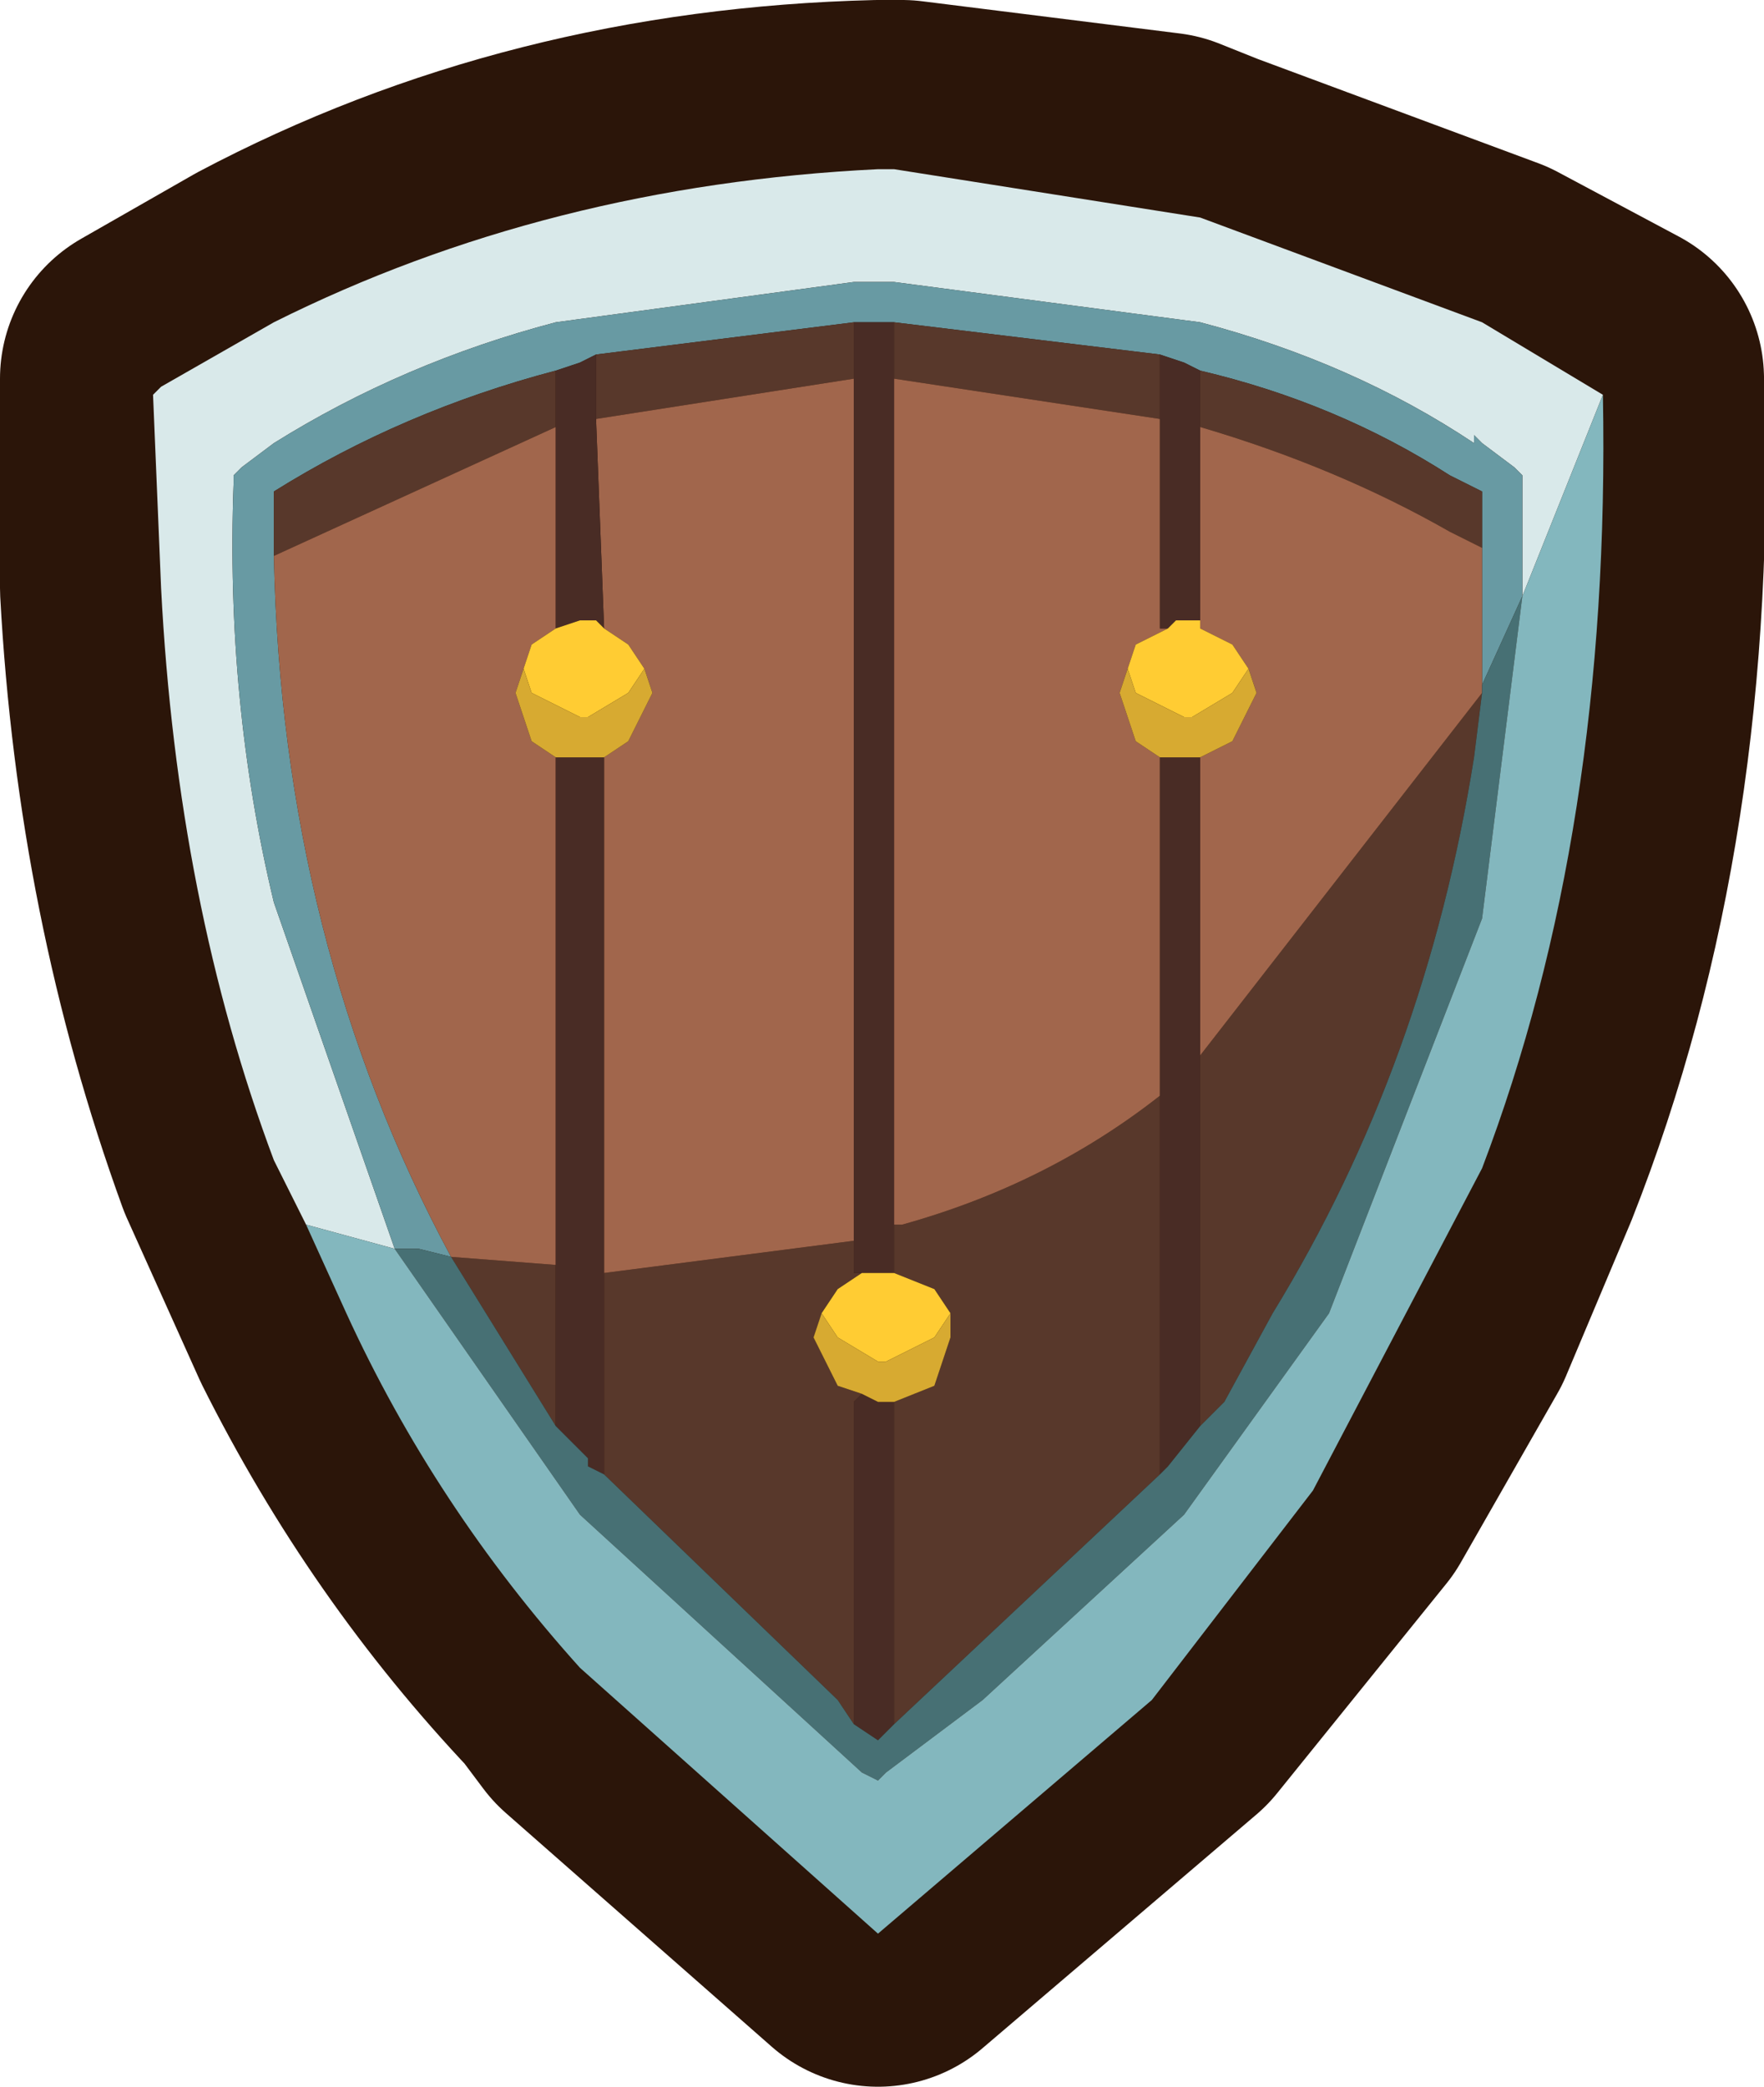 <?xml version="1.0" encoding="UTF-8" standalone="no"?>
<svg xmlns:ffdec="https://www.free-decompiler.com/flash" xmlns:xlink="http://www.w3.org/1999/xlink" ffdec:objectType="shape" height="12.95px" width="10.95px" xmlns="http://www.w3.org/2000/svg">
  <g transform="matrix(1.0, 0.0, 0.0, 1.0, -4.55, -0.3)">
    <path d="M14.5 2.65 Q14.6 5.35 13.75 7.5 L13.35 8.45 12.75 9.5 11.7 10.8 10.0 12.25 8.35 10.8 8.2 10.6 Q7.3 9.65 6.7 8.45 L6.25 7.45 Q5.65 5.8 5.55 3.95 L5.55 2.65 6.25 2.25 Q7.95 1.35 10.0 1.3 L10.15 1.3 11.75 1.5 12.0 1.6 13.75 2.25 14.5 2.65" fill="#2b1509" fill-rule="evenodd" stroke="none"/>
    <path d="M14.5 2.65 L13.75 2.25 12.0 1.6 11.75 1.5 10.15 1.3 10.0 1.3 Q7.95 1.35 6.25 2.25 L5.55 2.65 5.55 3.95 Q5.65 5.8 6.25 7.45 L6.7 8.45 Q7.3 9.65 8.2 10.6 L8.35 10.8 10.0 12.25 11.7 10.8 12.75 9.5 13.35 8.45 13.75 7.5 Q14.6 5.35 14.5 2.65 Z" fill="none" stroke="#2b1509" stroke-linecap="butt" stroke-linejoin="round" stroke-width="2.0"/>
    <path d="M6.45 7.9 L6.25 7.5 Q5.65 5.9 5.55 3.95 L5.5 2.75 5.55 2.7 6.25 2.3 Q7.95 1.45 10.0 1.35 L10.1 1.35 12.0 1.65 13.75 2.3 14.5 2.75 14.0 4.0 14.0 3.25 13.95 3.2 13.75 3.05 13.7 3.0 13.7 3.05 Q12.95 2.55 12.0 2.3 L10.1 2.05 9.85 2.05 8.0 2.3 Q7.05 2.55 6.25 3.05 L6.05 3.2 6.0 3.25 6.0 3.3 Q5.95 4.65 6.25 5.9 L7.0 8.05 6.45 7.9" fill="#d9e9ea" fill-rule="evenodd" stroke="none"/>
    <path d="M7.0 8.05 L6.25 5.9 Q5.95 4.65 6.0 3.3 L6.0 3.25 6.05 3.2 6.25 3.05 Q7.05 2.55 8.0 2.3 L9.85 2.05 10.1 2.05 12.0 2.3 Q12.95 2.55 13.7 3.05 L13.7 3.0 13.75 3.05 13.95 3.2 14.0 3.25 14.0 4.0 13.75 4.55 13.75 3.7 13.75 3.35 13.55 3.25 Q12.85 2.8 12.0 2.6 L11.9 2.55 11.75 2.5 10.1 2.3 9.85 2.3 8.25 2.5 8.15 2.55 8.0 2.6 Q7.05 2.85 6.25 3.35 L6.25 3.75 Q6.3 6.15 7.35 8.1 L7.15 8.05 7.0 8.05" fill="#689aa3" fill-rule="evenodd" stroke="none"/>
    <path d="M12.0 2.95 L12.0 2.6 Q12.85 2.8 13.55 3.25 L13.75 3.35 13.75 3.7 13.55 3.6 Q12.85 3.2 12.0 2.95 M11.75 2.5 L11.75 2.9 10.1 2.65 10.1 2.3 11.75 2.5 M12.0 6.85 L13.75 4.6 13.7 5.0 Q13.4 6.9 12.45 8.45 L12.15 9.0 12.0 9.15 12.0 6.85 M11.75 7.1 L11.75 9.45 10.1 11.0 10.1 9.0 10.35 8.9 10.45 8.6 10.45 8.45 10.35 8.3 10.1 8.2 10.1 7.9 10.15 7.9 Q11.05 7.65 11.75 7.1 M6.25 3.75 L6.25 3.35 Q7.05 2.85 8.0 2.6 L8.0 2.95 6.25 3.75 M8.25 2.5 L9.85 2.3 9.85 2.65 8.25 2.9 8.25 2.5 M9.65 8.45 L9.6 8.6 9.75 8.9 9.9 8.95 9.85 9.0 9.85 11.0 9.75 10.85 8.3 9.45 8.3 8.2 9.85 8.0 9.85 8.2 9.9 8.2 9.75 8.3 9.65 8.45 M8.0 8.15 L8.0 9.15 7.35 8.1 8.0 8.15" fill="#58382b" fill-rule="evenodd" stroke="none"/>
    <path d="M11.75 2.9 L11.75 4.2 11.8 4.2 11.6 4.3 11.55 4.45 11.5 4.6 11.6 4.9 11.75 5.0 11.75 7.1 Q11.05 7.65 10.15 7.9 L10.1 7.9 10.1 2.65 11.75 2.9 M12.0 4.15 L12.0 2.95 Q12.85 3.2 13.55 3.6 L13.75 3.7 13.75 4.55 13.75 4.6 12.0 6.85 12.0 5.0 12.2 4.9 12.35 4.6 12.3 4.45 12.2 4.3 12.0 4.2 12.0 4.15 M7.35 8.1 Q6.3 6.15 6.25 3.75 L8.0 2.95 8.0 4.2 7.85 4.3 7.8 4.45 7.75 4.6 7.85 4.9 8.0 5.0 8.0 8.15 7.35 8.1 M8.25 2.9 L9.85 2.65 9.85 8.0 8.3 8.2 8.3 5.0 8.45 4.9 8.6 4.6 8.55 4.45 8.45 4.3 8.3 4.2 8.25 2.9" fill="#a1664c" fill-rule="evenodd" stroke="none"/>
    <path d="M12.0 2.6 L12.0 2.95 12.0 4.15 11.85 4.15 11.8 4.2 11.75 4.2 11.75 2.9 11.75 2.5 11.9 2.55 12.0 2.6 M12.0 5.0 L12.0 6.85 12.0 9.15 11.8 9.4 11.75 9.45 11.75 7.1 11.75 5.0 12.0 5.0 M8.0 2.6 L8.15 2.55 8.25 2.5 8.25 2.9 8.3 4.2 8.25 4.15 8.15 4.15 8.0 4.2 8.0 2.95 8.0 2.6 M9.85 2.3 L10.1 2.3 10.1 2.65 10.1 7.9 10.1 8.2 9.9 8.2 9.85 8.2 9.85 8.0 9.85 2.65 9.85 2.3 M9.9 8.95 L10.0 9.0 10.1 9.0 10.1 11.0 10.0 11.1 9.85 11.0 9.85 9.0 9.9 8.95 M8.3 5.0 L8.3 8.2 8.3 9.45 8.2 9.4 8.2 9.35 8.0 9.15 8.0 8.15 8.0 5.0 8.3 5.0" fill="#492c25" fill-rule="evenodd" stroke="none"/>
    <path d="M11.8 4.2 L11.85 4.15 12.0 4.15 12.0 4.2 12.2 4.3 12.3 4.45 12.2 4.6 11.95 4.75 11.9 4.75 11.6 4.6 11.55 4.45 11.6 4.3 11.8 4.2 M10.45 8.45 L10.35 8.6 10.05 8.75 10.0 8.75 9.75 8.6 9.65 8.45 9.75 8.3 9.9 8.2 10.1 8.2 10.35 8.3 10.45 8.45 M7.8 4.45 L7.85 4.3 8.0 4.2 8.15 4.15 8.25 4.15 8.3 4.2 8.45 4.3 8.55 4.45 8.45 4.6 8.2 4.75 8.15 4.75 7.85 4.6 7.8 4.45" fill="#ffcc33" fill-rule="evenodd" stroke="none"/>
    <path d="M11.55 4.45 L11.6 4.6 11.9 4.75 11.95 4.75 12.2 4.6 12.3 4.45 12.35 4.6 12.2 4.9 12.0 5.0 11.75 5.0 11.6 4.9 11.5 4.6 11.55 4.45 M9.65 8.45 L9.75 8.6 10.0 8.75 10.05 8.75 10.35 8.6 10.45 8.45 10.45 8.6 10.35 8.9 10.1 9.0 10.0 9.0 9.9 8.95 9.75 8.9 9.6 8.6 9.65 8.45 M8.0 5.0 L7.85 4.9 7.75 4.6 7.8 4.45 7.85 4.6 8.15 4.75 8.2 4.75 8.45 4.6 8.55 4.45 8.6 4.6 8.45 4.9 8.3 5.0 8.0 5.0" fill="#d7aa31" fill-rule="evenodd" stroke="none"/>
    <path d="M13.75 4.6 L13.75 4.55 14.0 4.0 13.75 6.0 12.8 8.45 11.9 9.7 10.65 10.85 10.05 11.3 10.0 11.35 9.9 11.3 8.15 9.7 7.0 8.05 7.15 8.05 7.35 8.1 8.0 9.15 8.2 9.35 8.2 9.4 8.3 9.45 9.75 10.85 9.85 11.0 10.0 11.1 10.1 11.0 11.75 9.45 11.8 9.4 12.0 9.15 12.15 9.0 12.45 8.45 Q13.4 6.9 13.7 5.0 L13.75 4.6" fill="#477074" fill-rule="evenodd" stroke="none"/>
    <path d="M6.45 7.9 L7.0 8.05 8.15 9.7 9.9 11.3 10.0 11.35 10.05 11.3 10.65 10.85 11.9 9.7 12.8 8.45 13.75 6.0 14.0 4.0 14.5 2.75 Q14.55 5.45 13.75 7.55 L12.7 9.55 11.7 10.85 10.0 12.3 8.15 10.65 Q7.25 9.65 6.7 8.45 L6.45 7.9" fill="#83b7be" fill-rule="evenodd" stroke="none"/>
  </g>
</svg>
